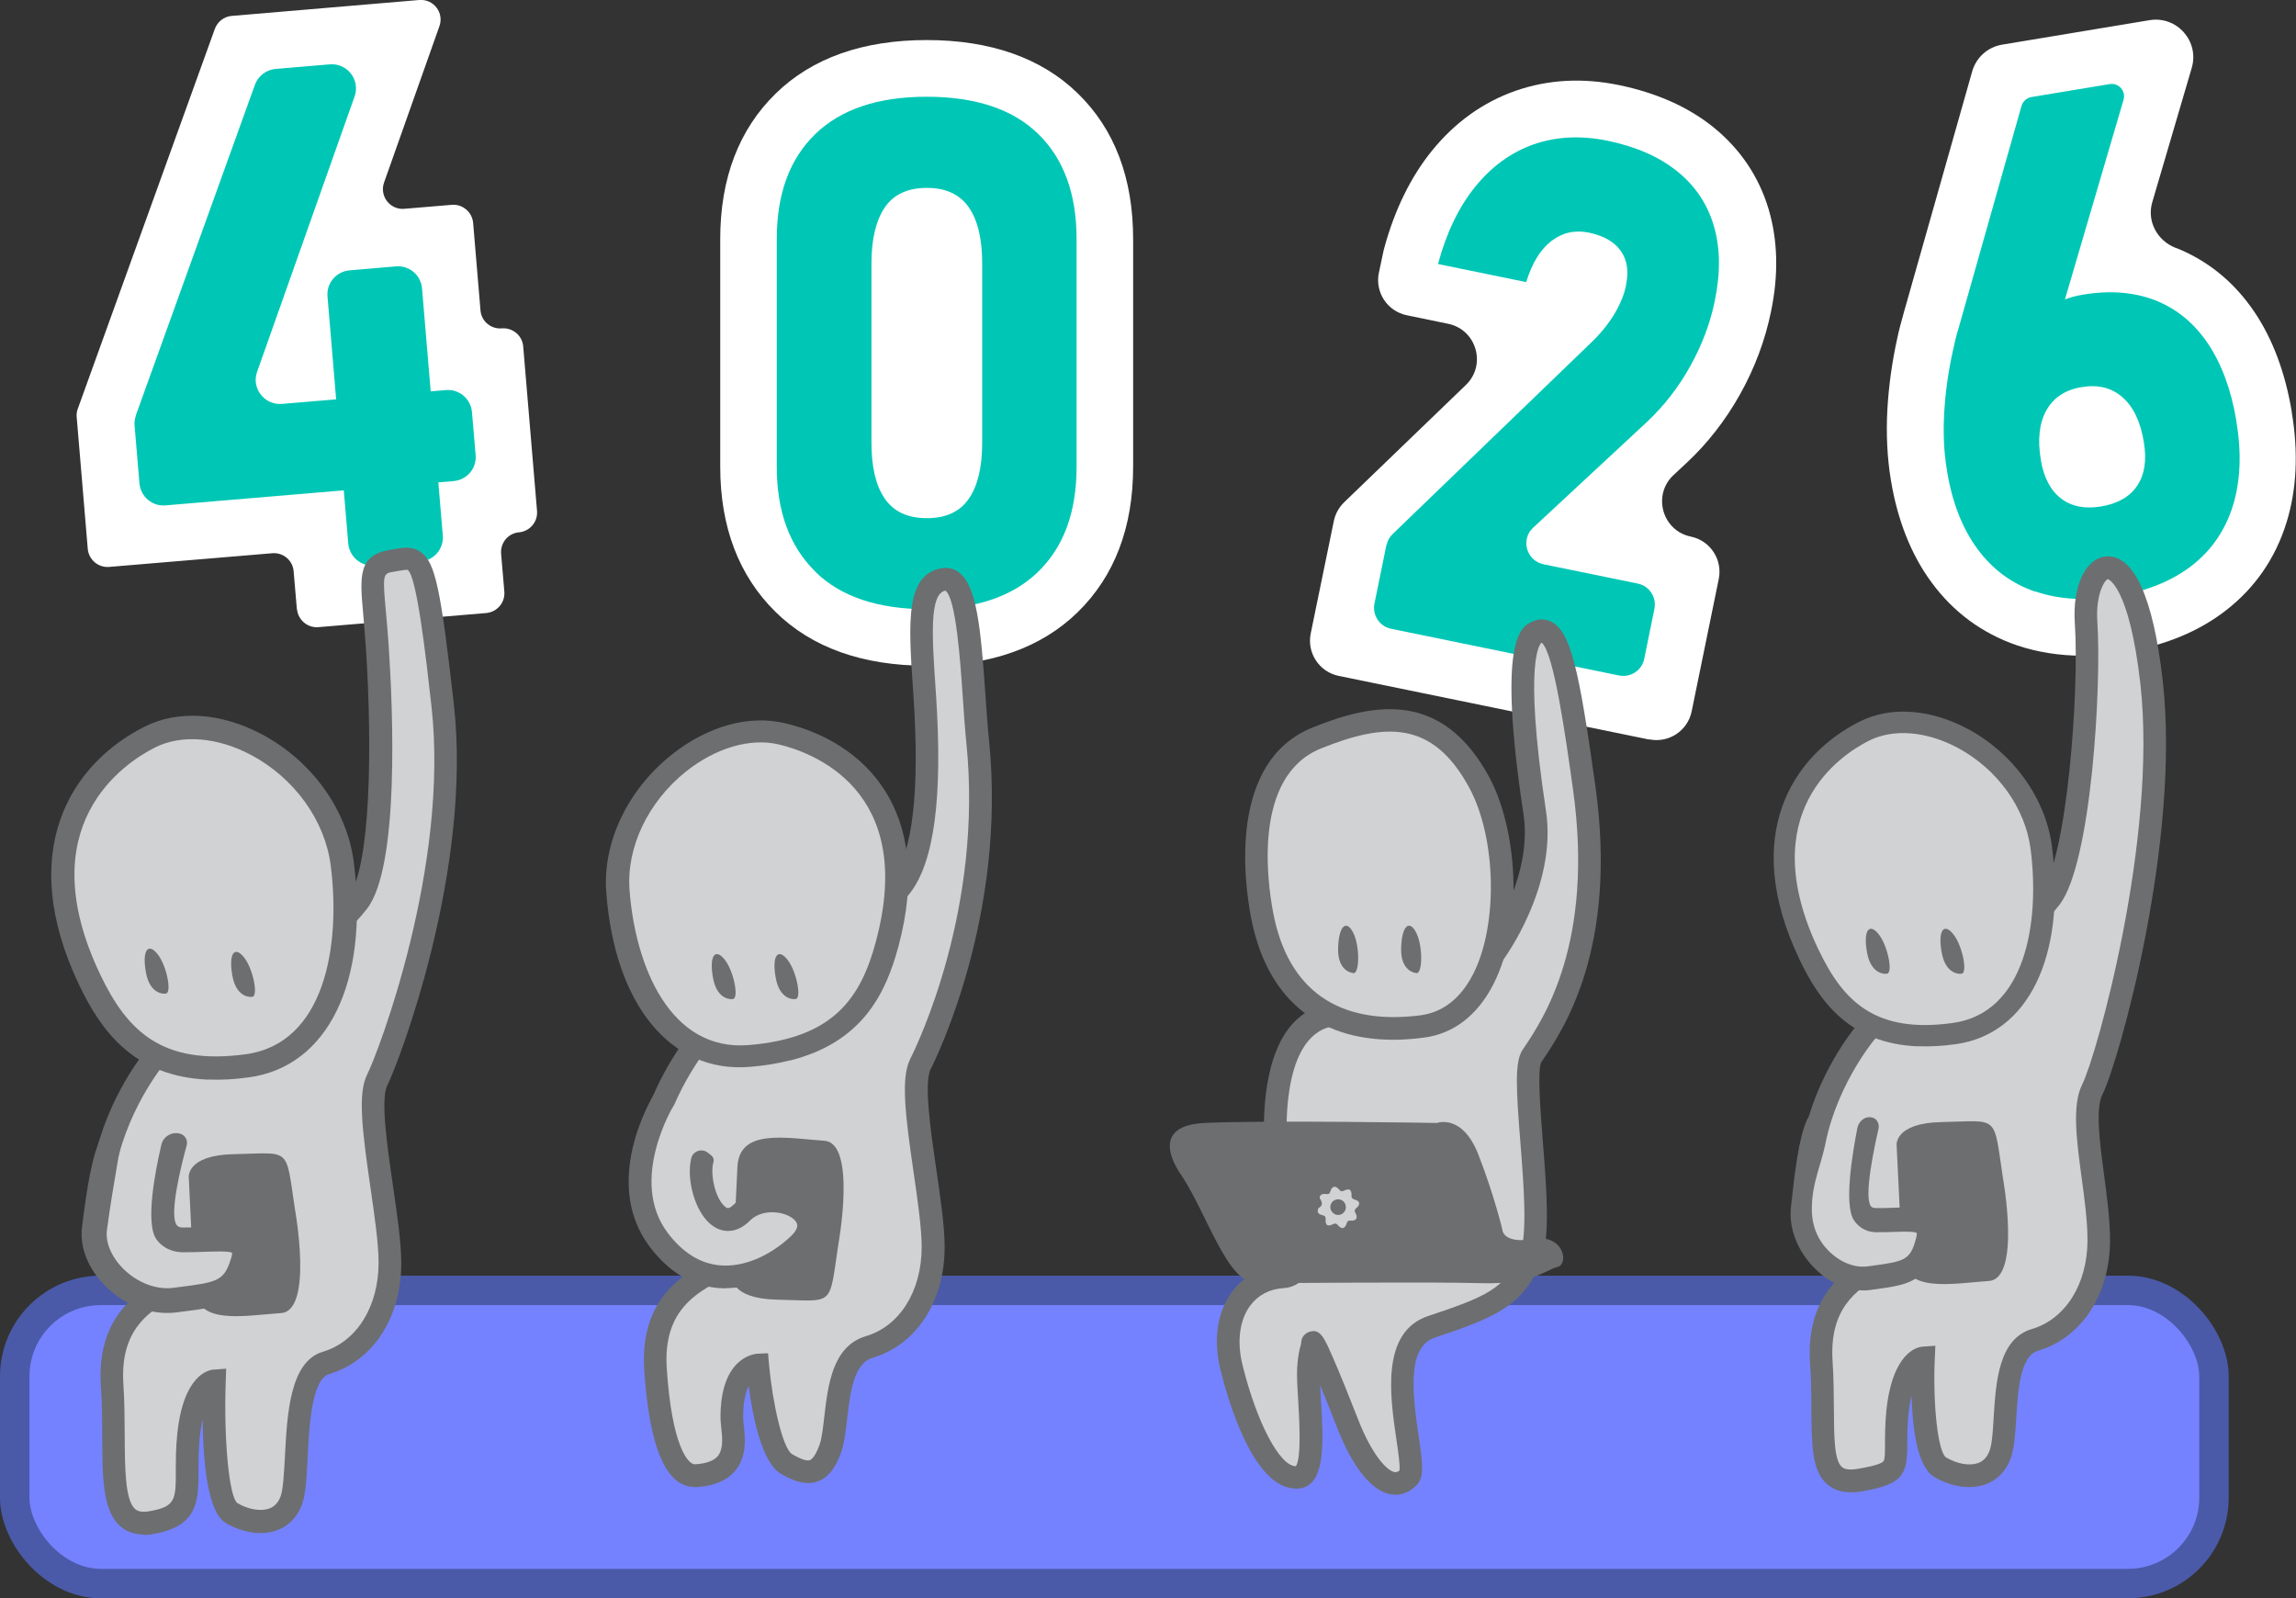 <?xml version="1.0" encoding="UTF-8"?>
<svg id="Layer_2" data-name="Layer 2" xmlns="http://www.w3.org/2000/svg" viewBox="0 0 155.92 108.54">
  <rect x="0" y="0" width="155.92" height="108.54" fill="#333333" stroke="none"/>
  <defs>
    <style>
      .cls-1 {
        fill: #00c7b5;
      }

      .cls-1, .cls-2, .cls-3, .cls-4 {
        stroke-width: 0px;
      }

      .cls-2 {
        fill: #6d6e70;
      }

      .cls-5 {
        fill: #7582ff;
        stroke: #4a5aa8;
        stroke-miterlimit: 10;
        stroke-width: 2px;
      }

      .cls-3 {
        fill: #fff;
      }

      .cls-4 {
        fill: #d0d2d3;
      }
    </style>
  </defs>
  <g id="guyts">
    <rect class="cls-5" x="1" y="87.63" width="149.35" height="19.91" rx="5.84" ry="5.84"/>
    <g>
      <g>
        <path class="cls-3" d="M9.2,28.28L17.37,5.58c.18-.49.63-.84,1.15-.88l4.34-.36c.97-.08,1.7.86,1.37,1.78l-6.92,19.57c-.32.92.41,1.86,1.37,1.78l11.89-1c.74-.06,1.38.49,1.45,1.22l.3,3.51c.06.74-.49,1.38-1.22,1.45l-20.16,1.7c-.74.06-1.38-.49-1.45-1.22l-.36-4.27c-.02-.19,0-.38.07-.57ZM23.43,18.39l3.75-.32c.74-.06,1.38.49,1.45,1.22l1.46,17.37c.06.74-.49,1.38-1.22,1.45l-3.75.32c-.74.06-1.38-.49-1.45-1.22l-1.46-17.37c-.06-.74.49-1.38,1.22-1.45Z"/>
        <path class="cls-3" d="M20.16,41.37l-.22-2.58c-.06-.74-.71-1.28-1.45-1.22l-11.08.93c-.74.06-1.38-.49-1.45-1.22l-.75-8.94c-.02-.19,0-.38.07-.57L14.59,1.96c.18-.49.63-.84,1.15-.88L28.47,0c.97-.08,1.7.86,1.37,1.78l-3.76,10.62c-.32.92.41,1.86,1.37,1.78l3.23-.27c.74-.06,1.38.49,1.45,1.22l.5,5.95c.06.74.71,1.28,1.45,1.22h0c.74-.06,1.39.49,1.45,1.22l.94,11.18c.06.74-.49,1.38-1.22,1.45h0c-.74.06-1.28.71-1.22,1.45l.22,2.58c.06.74-.49,1.38-1.22,1.45l-11.41.96c-.74.06-1.38-.49-1.45-1.22Z"/>
      </g>
      <g>
        <path class="cls-3" d="M55.35,38.8c-1.73-1.71-2.6-4.07-2.6-7.1v-15.47c0-3.06.87-5.43,2.61-7.12,1.74-1.69,4.26-2.54,7.57-2.54s5.85.84,7.58,2.53,2.6,4.06,2.6,7.14v15.47c0,3.06-.87,5.43-2.61,7.12-1.74,1.69-4.26,2.54-7.57,2.54s-5.85-.85-7.58-2.56ZM65.79,33.87c.61-.88.91-2.15.91-3.8v-12.19c0-1.65-.3-2.92-.91-3.8s-1.56-1.32-2.85-1.32-2.25.44-2.85,1.32-.91,2.15-.91,3.8v12.19c0,1.65.3,2.92.91,3.8.61.88,1.56,1.32,2.85,1.32s2.25-.44,2.85-1.32Z"/>
        <path class="cls-3" d="M62.93,45.21c-4.35,0-7.81-1.23-10.28-3.67-2.48-2.45-3.74-5.76-3.74-9.84v-15.47c0-4.12,1.27-7.44,3.77-9.88,2.47-2.41,5.92-3.63,10.25-3.63s7.8,1.22,10.26,3.62c2.5,2.43,3.76,5.76,3.76,9.89v15.47c0,4.12-1.27,7.44-3.77,9.88-2.47,2.41-5.92,3.63-10.25,3.63Z"/>
      </g>
      <g>
        <path class="cls-3" d="M94.1,37.32c.1-.48.34-.92.7-1.27l13.26-12.79c.62-.59,1.14-1.23,1.56-1.91.41-.68.68-1.33.81-1.96v-.05c.2-.93.08-1.7-.36-2.32-.44-.61-1.15-1.02-2.15-1.23-.97-.2-1.82,0-2.56.57s-1.31,1.5-1.7,2.77v.02s-5.99-1.23-5.99-1.23v-.02c.57-2.12,1.41-3.86,2.53-5.24s2.44-2.33,3.97-2.87c1.53-.53,3.19-.61,4.98-.25,1.93.4,3.51,1.08,4.74,2.07,1.23.98,2.06,2.22,2.5,3.7.44,1.49.47,3.17.08,5.06v.02c-.32,1.56-.89,3.06-1.69,4.49-.8,1.44-1.78,2.68-2.91,3.75l-6.34,5.89c-1.45,1.35-.77,3.78,1.17,4.18l3.55.73c1.32.27,2.17,1.56,1.9,2.88l-.3,1.46c-.27,1.32-1.56,2.17-2.88,1.9l-13.54-2.78c-1.32-.27-2.17-1.56-1.9-2.88l.55-2.7Z"/>
        <path class="cls-3" d="M111.98,50.22l-21.07-4.32c-1.32-.27-2.17-1.56-1.9-2.88l1.57-7.64c.1-.48.34-.92.7-1.27l8.27-7.97c1.41-1.36.72-3.75-1.2-4.15l-2.81-.58c-1.33-.27-2.18-1.57-1.9-2.89l.32-1.51c.01-.06.03-.13.05-.19.71-2.59,1.79-4.8,3.23-6.58,1.57-1.94,3.49-3.31,5.7-4.08,2.19-.76,4.55-.89,7.01-.38,2.52.52,4.67,1.47,6.37,2.83,1.84,1.48,3.12,3.36,3.79,5.61.62,2.09.68,4.43.16,6.93-.4,1.96-1.11,3.85-2.1,5.62-.99,1.77-2.22,3.35-3.64,4.67l-.88.82c-1.45,1.35-.77,3.78,1.17,4.18h0c1.32.27,2.17,1.56,1.9,2.88l-1.84,8.99c-.27,1.32-1.56,2.17-2.88,1.9Z"/>
      </g>
      <g>
        <path class="cls-3" d="M138.21,40.18c-1.6-.55-2.91-1.52-3.93-2.91-1.02-1.39-1.71-3.15-2.06-5.29v-.02c-.21-1.22-.27-2.53-.19-3.93.08-1.4.28-2.84.61-4.3.05-.25.11-.49.17-.74.06-.25.13-.49.2-.72l4.42-15.59,7.16-1.19-5.31,18.09-1.73-.57c.26-.79.73-1.44,1.41-1.97.67-.52,1.5-.87,2.49-1.03,1.85-.31,3.49-.17,4.93.39,1.44.57,2.63,1.55,3.56,2.93.93,1.39,1.58,3.14,1.93,5.25v.02c.36,2.16.28,4.07-.23,5.73-.52,1.67-1.44,3.02-2.78,4.07-1.34,1.04-3.05,1.74-5.12,2.08-2.06.34-3.9.24-5.5-.31ZM145.14,32.98c.5-.75.65-1.73.45-2.93v-.02c-.23-1.39-.71-2.4-1.45-3.05s-1.66-.88-2.78-.69c-1.11.18-1.9.71-2.39,1.57-.48.86-.61,1.98-.38,3.35v.02c.2,1.2.66,2.07,1.37,2.62.72.55,1.63.73,2.74.54,1.12-.19,1.94-.66,2.44-1.41Z"/>
        <path class="cls-3" d="M141.44,44.53c-1.59,0-3.09-.24-4.48-.71h0c-2.35-.81-4.3-2.24-5.79-4.27-1.38-1.87-2.31-4.21-2.76-6.94-.25-1.51-.33-3.11-.24-4.79.09-1.61.32-3.27.69-4.93.06-.27.12-.55.2-.83.08-.3.16-.59.24-.88l4.63-16.33c.27-.95,1.06-1.66,2.04-1.82l10-1.66c1.86-.31,3.4,1.43,2.87,3.24l-2.68,9.12c-.38,1.29.33,2.61,1.58,3.1,0,0,.01,0,.02,0,2.17.86,3.97,2.33,5.34,4.36,1.24,1.84,2.09,4.12,2.53,6.76v.04c.46,2.72.34,5.25-.35,7.48-.75,2.43-2.13,4.43-4.09,5.96-1.84,1.44-4.15,2.4-6.86,2.84-1,.16-1.96.25-2.9.25Z"/>
      </g>
      <path class="cls-1" d="M9.22,28.22L17.31,5.76c.22-.6.76-1.02,1.4-1.08l3.69-.31c1.18-.1,2.08,1.06,1.68,2.18l-6.62,18.7c-.4,1.12.5,2.27,1.68,2.18l11.14-.94c.9-.08,1.69.59,1.77,1.49l.25,2.92c.08.9-.59,1.69-1.49,1.77l-19.57,1.65c-.9.08-1.69-.59-1.77-1.49l-.33-3.92c-.02-.23.01-.47.09-.69ZM23.73,18.36l3.16-.27c.9-.08,1.69.59,1.77,1.49l1.41,16.78c.08.9-.59,1.69-1.49,1.77l-3.16.27c-.9.08-1.69-.59-1.77-1.49l-1.41-16.78c-.08-.9.59-1.69,1.49-1.77Z"/>
      <path class="cls-1" d="M55.35,38.8c-1.73-1.71-2.6-4.07-2.6-7.1v-15.47c0-3.06.87-5.43,2.61-7.12,1.74-1.69,4.26-2.54,7.57-2.54s5.85.84,7.58,2.53,2.6,4.06,2.6,7.14v15.47c0,3.06-.87,5.43-2.61,7.12-1.74,1.69-4.26,2.54-7.57,2.54s-5.85-.85-7.58-2.56ZM65.79,33.87c.61-.88.91-2.15.91-3.8v-12.19c0-1.65-.3-2.92-.91-3.8s-1.56-1.32-2.85-1.32-2.25.44-2.85,1.32-.91,2.15-.91,3.8v12.19c0,1.65.3,2.92.91,3.8.61.88,1.56,1.32,2.85,1.32s2.25-.44,2.85-1.32Z"/>
      <path class="cls-1" d="M94.16,37.02c.06-.29.2-.55.41-.75l13.48-13c.62-.59,1.14-1.23,1.56-1.91.41-.68.68-1.33.81-1.96v-.05c.2-.93.08-1.7-.36-2.32-.44-.61-1.15-1.02-2.15-1.23-.97-.2-1.82,0-2.56.57s-1.31,1.5-1.7,2.77v.02s-5.99-1.23-5.99-1.23v-.02c.57-2.12,1.41-3.86,2.53-5.24s2.44-2.33,3.97-2.87c1.53-.53,3.19-.61,4.98-.25,1.93.4,3.51,1.08,4.74,2.07,1.23.98,2.06,2.22,2.5,3.7.44,1.49.47,3.17.08,5.06v.02c-.32,1.56-.89,3.06-1.69,4.49-.8,1.44-1.78,2.68-2.91,3.75l-7.74,7.19c-.87.8-.46,2.25.7,2.49l6.4,1.31c.79.16,1.29.93,1.13,1.72l-.69,3.39c-.16.79-.93,1.29-1.72,1.13l-15.47-3.17c-.79-.16-1.29-.93-1.13-1.72l.81-3.97Z"/>
      <path class="cls-1" d="M138.21,40.18c-1.6-.55-2.91-1.52-3.93-2.91-1.02-1.39-1.71-3.15-2.06-5.29v-.02c-.21-1.22-.27-2.53-.19-3.93.08-1.4.28-2.84.61-4.3.05-.25.11-.49.17-.74.06-.25.13-.49.2-.72l4.27-15.08c.09-.31.35-.54.67-.6l5.32-.88c.61-.1,1.11.47.94,1.06l-4.69,15.98c-.13.45-.62.71-1.06.56h0c-.54-.18-.74-.82-.42-1.29.25-.37.55-.69.92-.98.67-.52,1.5-.87,2.49-1.03,1.85-.31,3.49-.17,4.93.39,1.44.57,2.63,1.55,3.56,2.93.93,1.39,1.58,3.14,1.93,5.25v.02c.36,2.16.28,4.07-.23,5.73-.52,1.67-1.44,3.02-2.78,4.07-1.34,1.04-3.05,1.74-5.12,2.08-2.06.34-3.9.24-5.5-.31ZM145.14,32.98c.5-.75.65-1.73.45-2.93v-.02c-.23-1.39-.71-2.4-1.45-3.05s-1.66-.88-2.78-.69c-1.11.18-1.9.71-2.39,1.57-.48.86-.61,1.98-.38,3.35v.02c.2,1.2.66,2.07,1.37,2.62.72.55,1.63.73,2.74.54,1.12-.19,1.94-.66,2.44-1.41Z"/>
      <g>
        <g>
          <path class="cls-4" d="M10.64,71.66s-2.98,3.51-3.63,8.22c0,0-.62,4.22,2.83,5.79s3.41.87,1.62,1.79-4.09,2.45-3.83,6.6c.33,5.09-.65,9.9,2.64,9.33s2.16-2.36,2.54-5.94,1.76-3.68,1.76-3.68c0,0-.3,8.11,1.14,8.95s3.42.94,4.08-.85-.19-8.58,2.36-9.33,4.34-3.3,4.34-6.79-1.82-10.52-.86-12.43,5.67-14.61,4.44-25.46-1.51-10.09-3.39-9.81-1.35,1.32-1.05,5.75.67,14.89-1.31,17.44-5.68,4.91-5.68,4.91l-6.67,2.92-1.32,2.58Z"/>
          <path class="cls-2" d="M9.77,104.21c-.61,0-1.14-.18-1.56-.53-1.25-1.05-1.26-3.3-1.27-6.16,0-1.1-.01-2.24-.09-3.4-.27-4.22,1.91-6.07,3.95-7.18-.36-.15-.8-.33-1.3-.56-3.14-1.43-3.51-4.95-3.27-6.61.64-4.56,3.3-7.99,3.75-8.53l1.41-2.74,6.87-3c.44-.29,3.68-2.45,5.43-4.7,1.45-1.86,1.62-9.84,1.15-16.91-.06-.83-.12-1.54-.17-2.14-.24-2.63-.37-4.08,1.88-4.42.11-.02.21-.03.3-.05.55-.1,1.17-.2,1.75.23.96.72,1.33,2.45,2.22,10.31,1.27,11.23-3.72,24.31-4.52,25.89-.47.94,0,4.17.38,6.77.29,2,.57,3.89.57,5.31,0,3.69-1.92,6.64-4.89,7.52-1.2.36-1.37,3.58-1.47,5.71-.07,1.38-.13,2.46-.38,3.15-.32.86-.91,1.47-1.72,1.76-1.02.36-2.32.17-3.47-.51-1.21-.72-1.53-4.07-1.56-7.04-.07.33-.14.72-.19,1.18-.09.87-.09,1.64-.09,2.32,0,2.02,0,3.77-3.09,4.3-.22.04-.43.06-.63.06ZM11.22,72.16c-.05.06-2.84,3.42-3.46,7.83-.02.15-.48,3.68,2.38,4.99,1.02.46,1.71.72,2.17.89.61.22,1.09.4,1.1.99.01.58-.48.79-.85.94-.19.08-.45.19-.77.35-1.91.98-3.64,2.37-3.41,5.86.08,1.21.08,2.37.09,3.49.01,2.17.02,4.41.72,4.99.07.06.3.25.94.14,1.81-.31,1.81-.79,1.81-2.78,0-.72,0-1.53.1-2.48.42-4.02,2.13-4.34,2.47-4.36l.85-.06-.03.85c-.14,3.92.22,7.79.78,8.27.74.44,1.58.58,2.16.38.37-.13.63-.41.79-.84.17-.47.23-1.6.29-2.7.15-2.87.33-6.44,2.57-7.11,2.3-.68,3.79-3.06,3.79-6.05,0-1.31-.28-3.23-.55-5.09-.57-3.92-.87-6.4-.23-7.68.77-1.53,5.59-14.17,4.37-25.03-.37-3.32-1-8.87-1.62-9.25-.07-.02-.37.03-.56.06-.11.02-.22.04-.34.06-.78.12-.81.12-.57,2.76.06.62.12,1.34.18,2.18.3,4.45.75,15.11-1.47,17.96-2.04,2.62-5.71,4.98-5.87,5.08l-.11.06-6.42,2.81-1.23,2.41-.06.07ZM14.69,94.54h0,0Z"/>
        </g>
        <g>
          <path class="cls-4" d="M6.1,66.55c-4.08-8.53-.65-14.12,4.07-16.5s12.24,2.04,13.08,8.62c.83,6.58-.96,12.94-6.43,13.7-6.14.85-8.8-1.81-10.72-5.83Z"/>
          <path class="cls-2" d="M14.18,73.32c-5.07-.19-7.3-3.29-8.8-6.42-4.34-9.1-.56-15.03,4.43-17.55,2.28-1.15,5.19-.96,7.98.52,3.4,1.81,5.79,5.14,6.24,8.71,1.03,8.12-1.76,13.84-7.11,14.58-1,.14-1.91.19-2.74.15ZM6.82,66.21c1.82,3.8,4.19,6.17,9.89,5.38,5.35-.74,6.44-7.37,5.75-12.81-.39-3.06-2.46-5.94-5.41-7.51-2.29-1.22-4.73-1.41-6.52-.51-2.1,1.06-8.56,5.3-3.71,15.45h0Z"/>
        </g>
        <path class="cls-2" d="M13.18,87.42l-.36-7.44s-.21-1.53,3.05-1.6c3.94-.08,3.51-.56,4.16,3.74,0,0,1.26,6.89-.94,7.05-2.65.19-5.78.84-5.91-1.76Z"/>
        <g>
          <path class="cls-4" d="M12.04,76.92c-.77,2.62-2.21,7.24.4,7.27s4.71-.55,4.04,1.57-1.78,2.17-4.63,2.52-5.76-2.37-5.44-4.85.48-3.59,1.31-4.61"/>
          <path class="cls-2" d="M11.53,89.16c.14,0,.28-.02.42-.03l.37-.05c2.6-.32,4.17-.51,4.97-3.06.1-.31.39-1.25-.17-1.97-.63-.82-1.8-.78-3.29-.72-.45.02-.91.03-1.39.03-.32,0-.4-.11-.44-.17-.53-.7.3-4.04.68-5.42.09-.34-.11-.68-.44-.78h0c-.56-.16-1.15.18-1.28.74-.42,1.8-1.12,5.39-.32,6.46.29.38.83.84,1.79.85.52,0,1.02-.01,1.47-.03.67-.02,1.57-.06,1.86.06,0,.06,0,.2-.09.45-.46,1.47-.91,1.56-3.55,1.89l-.37.05c-1.14.14-2.43-.35-3.38-1.3-.8-.8-1.22-1.78-1.11-2.62.2-1.56.53-3.45.85-5.36.08-.45.18-.82-.18-1.11l-.11-.09c-.3-.24-.75-.15-.92.18-.67,1.33-1.01,3.59-1.33,6.17-.17,1.37.41,2.84,1.6,4.02,1.22,1.21,2.83,1.87,4.38,1.81Z"/>
        </g>
        <path class="cls-2" d="M11.2,67.48s-1.01.11-1.29-1.44.17-2.05.81-1.22.99,2.78.48,2.65Z"/>
        <path class="cls-2" d="M17.07,67.7s-1.01.11-1.29-1.44.17-2.05.81-1.22.99,2.78.48,2.65Z"/>
      </g>
      <g>
        <g>
          <path class="cls-4" d="M47.53,70.58s-2.98,3.51-3.63,8.22c0,0-.62,4.22,2.83,5.79s3.41.87,1.62,1.79-4.09,2.45-3.83,6.6c.33,5.09,1.41,7.3,2.72,7.22,3.34-.19,2.48-2.88,2.46-3.83-.05-3.6,1.76-3.68,1.76-3.68,0,0,.51,5.86,1.95,6.71s2.3.8,2.96-.99.12-6.19,2.66-6.95,4.34-3.3,4.34-6.79-1.82-10.52-.86-12.43,4.99-10.99,3.89-21.85c-.46-4.51-.4-11.36-2.28-11.07s-1.61,3.4-1.31,7.83.38,10.46-1.6,13.01-5.68,4.91-5.68,4.91l-6.67,2.92-1.32,2.58Z"/>
          <path class="cls-2" d="M47.16,100.98c-1.92,0-3.07-2.67-3.41-7.95-.27-4.22,1.91-6.07,3.95-7.18-.36-.15-.8-.33-1.3-.56-3.14-1.43-3.51-4.95-3.27-6.61.64-4.56,3.3-7.99,3.75-8.53l1.41-2.75,6.87-3c.44-.29,3.68-2.45,5.43-4.7,1.39-1.79,1.88-5.99,1.44-12.48l-.03-.43c-.31-4.55-.53-7.83,2-8.21.42-.06.82.05,1.16.32,1.17.94,1.45,3.76,1.76,8.3.08,1.12.15,2.18.25,3.14,1.17,11.64-3.44,21.22-3.97,22.27-.47.94,0,4.17.38,6.77.29,2,.57,3.89.57,5.31,0,3.69-1.92,6.64-4.89,7.52-1.29.38-1.53,2.38-1.73,4.15-.1.88-.2,1.7-.43,2.33-.25.67-.68,1.6-1.58,1.92-.88.31-1.8-.12-2.5-.53-1.29-.76-1.91-3.92-2.18-5.96-.22.45-.39,1.16-.37,2.25,0,.12.02.26.04.43.09.79.24,2.11-.59,3.09-.56.66-1.44,1.03-2.63,1.1-.04,0-.08,0-.12,0ZM48.12,71.08s-2.84,3.41-3.46,7.83c-.02.15-.48,3.68,2.38,4.99,1.02.46,1.71.72,2.17.89.61.22,1.09.4,1.1.99.01.58-.48.79-.85.94-.19.08-.45.19-.77.35-1.9.98-3.64,2.37-3.41,5.86.35,5.35,1.47,6.51,1.9,6.51,0,0,0,0,.01,0,.75-.04,1.27-.23,1.55-.55.4-.48.31-1.31.24-1.92-.02-.22-.04-.4-.05-.58-.06-4.3,2.39-4.45,2.5-4.46l.73-.03.06.73c.23,2.59.93,5.74,1.57,6.12.73.43,1.06.46,1.2.41.12-.04.36-.23.65-1,.17-.45.25-1.19.34-1.97.25-2.13.55-4.77,2.82-5.45,2.3-.68,3.79-3.06,3.79-6.05,0-1.31-.28-3.23-.55-5.09-.57-3.92-.87-6.4-.23-7.68.51-1.01,4.95-10.22,3.82-21.42-.1-.99-.18-2.11-.25-3.19-.16-2.35-.46-6.71-1.18-7.2-1.1.21-.9,3.16-.67,6.58l.03.43c.47,6.98-.11,11.4-1.76,13.53-2.04,2.62-5.71,4.98-5.87,5.08l-.11.06-6.42,2.81-1.23,2.41-.06.07Z"/>
        </g>
        <g>
          <path class="cls-4" d="M60.24,64.11c2.34-8.69-2.09-13.09-7.16-14.28s-11.57,4.45-11.12,10.67,3.44,11.67,8.93,11.22c6.17-.51,8.25-3.51,9.35-7.6Z"/>
          <path class="cls-2" d="M53.65,72.02c4.92-1.24,6.5-4.55,7.36-7.74,2.49-9.26-2.35-13.91-7.72-15.17-2.45-.58-5.26.21-7.7,2.16-2.97,2.37-4.67,5.94-4.42,9.3.56,7.67,4.39,12.33,9.76,11.88,1-.08,1.9-.23,2.71-.44ZM59.48,63.95c-1.04,3.87-2.91,6.55-8.63,7.02-5.37.45-7.72-5.4-8.1-10.55-.21-2.89,1.26-5.97,3.84-8.03,2.01-1.6,4.35-2.29,6.28-1.84,2.25.53,9.39,3.06,6.61,13.39h0Z"/>
        </g>
        <path class="cls-2" d="M50.08,79.22l-.36,7.44s-.21,1.53,3.05,1.6c3.94.08,3.51.56,4.16-3.74,0,0,1.26-6.89-.94-7.05-2.65-.19-5.78-.84-5.91,1.76Z"/>
        <path class="cls-2" d="M49.71,67.85s-1.01.11-1.29-1.44.17-2.05.81-1.22.99,2.78.48,2.65Z"/>
        <path class="cls-2" d="M53.97,67.85s-1.01.11-1.29-1.44.17-2.05.81-1.22.99,2.78.48,2.65Z"/>
        <g>
          <path class="cls-4" d="M45.74,75.08s-4.04,5.07-1.02,9.1,7.13,2.58,9.49.35-1.91-4.11-3.85-2.17-3.48-2.79-2.4-4.16"/>
          <path class="cls-2" d="M49.28,87.49c-.17,0-.34,0-.51-.02-1.8-.15-3.37-1.1-4.66-2.82-3.3-4.4.17-10.12.32-10.37l1.31.81-.65-.4.65.4c-.03.05-3.07,5.08-.4,8.63,1.02,1.35,2.22,2.1,3.56,2.21,1.55.14,3.34-.6,4.79-1.96.2-.19.52-.54.44-.84-.07-.28-.46-.57-.97-.71-.64-.18-1.61-.16-2.25.49-.85.85-1.89.91-2.72.17-.99-.88-1.59-2.95-1.25-4.42.12-.5.73-.7,1.13-.38l.23.18c.14.11.2.29.15.46-.23.75.09,2.41.76,3,.15.13.26.23.61-.11,1.11-1.11,2.67-1.18,3.75-.88,1.08.3,1.84.98,2.05,1.82.11.46.15,1.36-.88,2.33-1.64,1.54-3.6,2.4-5.47,2.4Z"/>
        </g>
      </g>
      <g>
        <g>
          <path class="cls-4" d="M101.41,64.77s3.53-4.77,2.8-9.58-1.44-11.43.1-12.25,2.22,3.12,3.26,10.52c1.54,11.01-2.27,16.33-3.54,18.24-.92,1.39,1,10.94-.09,13.68s-2.81,3.41-6.71,4.71-.72,9.35-1.56,10.22c-1.29,1.34-2.98-.65-4.12-3.57-1.69-4.33-2.55-6.15-2.4-5.42,0,0-.36.91-.28,2.42.13,2.59.56,6.42-.7,6.57-2,.24-3.72-4.14-4.54-7.49s.74-5.95,3.46-6.13-.19-6.11-.19-6.11c0,0-1.79-10.62,3.41-11.66s11.11-4.16,11.11-4.16Z"/>
          <path class="cls-2" d="M94.77,101.51c-.12,0-.25-.01-.37-.04-1.73-.35-2.98-2.94-3.57-4.45-.48-1.22-.87-2.2-1.18-2.96.01.24.03.5.04.76.19,3.11.37,6.04-1.44,6.26-.08,0-.17.01-.25.01-2.92,0-4.65-6.15-5.12-8.08-.5-2.03-.22-3.9.77-5.26.79-1.08,1.99-1.73,3.39-1.82.25-.02.3-.1.33-.16.41-.7-.29-3.06-1.16-4.84l-.05-.1-.02-.11c-.08-.46-1.85-11.37,4.02-12.54,4.56-.91,9.76-3.51,10.74-4.01.55-.8,3.17-4.88,2.56-8.87-1.79-11.83-.19-12.68.5-13.04.46-.25.95-.26,1.38-.04,1.34.68,1.89,3.25,3,11.14,1.54,11.01-2.16,16.53-3.56,18.61l-.11.16c-.28.51-.06,3.3.1,5.34.26,3.24.52,6.58-.12,8.2-1.21,3.05-3.19,3.82-7.19,5.16-1.86.62-1.59,3.52-1.12,6.7.26,1.78.41,2.77-.13,3.32-.42.43-.92.66-1.45.66ZM89.19,90.39c.54,0,.81.61,1.35,1.85.44,1.01,1.03,2.47,1.72,4.23.88,2.24,1.88,3.39,2.44,3.5.06.01.17.03.34-.11.05-.35-.1-1.35-.21-2.1-.43-2.91-1.08-7.31,2.16-8.39,3.9-1.3,5.29-1.87,6.24-4.26.51-1.29.24-4.74.02-7.51-.28-3.57-.41-5.48.15-6.31l.11-.16c1.3-1.95,4.77-7.12,3.31-17.54-.49-3.5-1.3-9.31-2.13-9.95,0,0,0,0,0,0-.05.03-1.29.94.3,11.45.76,5.07-2.79,9.95-2.95,10.15l-.1.14-.15.08c-.25.13-6.07,3.19-11.32,4.24-3.62.72-3.28,7.84-2.83,10.67.45.94,2.04,4.5,1.06,6.19-.22.39-.68.86-1.56.92-.94.06-1.72.48-2.25,1.2-.71.97-.9,2.42-.52,3.98.96,3.92,2.53,6.91,3.63,6.91h0c.4-.54.23-3.3.15-4.64-.02-.39-.05-.77-.06-1.13-.06-1.28.15-2.17.27-2.55-.01-.6.46-.77.56-.81.1-.03.19-.04.27-.04ZM95.02,99.91h0,0Z"/>
        </g>
        <g>
          <path class="cls-4" d="M85.7,62.13c-.72-3.78-.88-10.15,3.71-12s8.3-2.04,11.03,2.99,2.21,15.82-3.88,16.6c-6.48.83-9.86-2.39-10.85-7.59Z"/>
          <path class="cls-2" d="M94.62,70.61c-5.24,0-8.64-2.91-9.67-8.34h0c-.46-2.43-1.53-10.55,4.17-12.86,4.13-1.67,8.78-2.57,12,3.34,1.87,3.44,2.43,9.92.29,14.1-1.08,2.11-2.72,3.37-4.75,3.62-.71.09-1.38.14-2.04.14ZM86.46,61.98c1,5.27,4.46,7.68,10,6.97,1.52-.2,2.73-1.14,3.58-2.8,1.71-3.34,1.58-9.26-.27-12.67-2.49-4.58-5.7-4.41-10.07-2.65-4.62,1.87-3.65,9-3.24,11.15h0Z"/>
        </g>
        <path class="cls-2" d="M91.84,66.07s-1.01-.1-.97-1.67.58-1.98,1.04-1.03.42,2.92-.06,2.7Z"/>
        <path class="cls-2" d="M96.12,66.07s-1.01-.1-.97-1.67.58-1.98,1.04-1.03.42,2.92-.06,2.7Z"/>
        <path class="cls-2" d="M80.26,79.85s-2.63-3.39,1.54-3.59,15.79,0,15.79,0c0,0,1.72-.65,2.81,2.16s1.62,5.07,1.62,5.07c0,0,.01,1.01,2.1.65s2.45,1.72,1.63,1.91-1.63,1.19-5.17,1.09-13.29,0-15.26,0-3.34-4.67-5.06-7.28Z"/>
        <path class="cls-4" d="M89.5,82.08s.02-.03.03-.03c.29-.16.3-.36.12-.63-.11-.16.08-.36.29-.34.34.03.33.03.45-.29.03-.09.13-.19.22-.2.08-.01.21.06.27.13.17.21.24.22.48.1.09-.05.24-.06.31-.02.07.05.11.2.11.29-.02.26.03.32.29.4.09.03.21.11.23.19.02.08-.04.22-.11.28-.24.23-.24.22-.09.53.04.08.04.21,0,.28-.05.07-.17.13-.25.12-.34,0-.33-.01-.44.3-.03.09-.13.19-.22.21-.08.01-.21-.06-.27-.13-.17-.21-.24-.22-.48-.1-.09.05-.25.07-.32.02-.07-.05-.11-.2-.1-.3.02-.27-.01-.32-.29-.39-.22-.05-.31-.24-.2-.41ZM90.58,82.42c.24.16.57.1.73-.15.16-.23.09-.59-.15-.74-.25-.16-.57-.09-.73.15-.16.25-.1.56.15.73Z"/>
      </g>
      <g>
        <g>
          <path class="cls-4" d="M126.71,70.1s-2.98,3.51-3.63,8.22c0,0-.62,4.22,2.83,5.79s3.41.87,1.62,1.79-4.09,2.45-3.83,6.6c.33,5.09-.64,8.57,2.66,8.01s2.15-1.03,2.53-4.61,1.76-3.68,1.76-3.68c0,0-.3,6.57,1.14,7.42s3.42.94,4.08-.85-.19-7.04,2.36-7.79,4.34-3.3,4.34-6.79-1.4-8.32-.44-10.22,5.25-16.82,4.02-27.67-4.74-8.49-4.44-4.06-.43,16.14-2.41,18.69-4.57,3.66-4.57,3.66l-6.67,2.92-1.32,2.58Z"/>
          <path class="cls-2" d="M125.7,101.34c-.65,0-1.17-.17-1.59-.52-1.07-.9-1.08-2.65-1.1-5.07,0-.96-.01-2.04-.09-3.19-.27-4.22,1.91-6.07,3.95-7.18-.36-.15-.8-.33-1.3-.56-3.14-1.43-3.51-4.95-3.27-6.61.64-4.56,3.3-7.99,3.75-8.53l1.41-2.75,6.92-3.02s2.44-1.08,4.27-3.43c1.72-2.21,2.56-13.53,2.25-18.16-.17-2.5.72-4.41,2.11-4.53,1.88-.16,3.22,2.75,3.86,8.45,1.23,10.86-2.97,25.84-4.1,28.1-.48.96-.18,3.23.11,5.41.2,1.51.41,3.07.41,4.46,0,3.69-1.92,6.64-4.89,7.52-1.22.36-1.36,2.7-1.48,4.59-.07,1.1-.13,2.05-.38,2.73-.32.86-.91,1.47-1.72,1.76-1.02.36-2.32.17-3.47-.51-1.15-.68-1.48-3.3-1.54-5.55-.08.35-.15.75-.2,1.23-.09.88-.09,1.56-.09,2.12.01,2.11-.35,2.71-3.08,3.18-.28.05-.53.07-.77.07ZM127.29,70.6c-.05.06-2.84,3.42-3.46,7.83-.02.15-.48,3.68,2.38,4.99,1.02.46,1.71.72,2.17.89.61.22,1.09.4,1.1.99.01.58-.48.79-.85.94-.19.08-.45.19-.77.35-1.9.98-3.64,2.37-3.41,5.86.08,1.2.08,2.3.09,3.28.01,1.86.02,3.46.55,3.9.2.17.58.21,1.12.11.36-.06,1.47-.25,1.69-.5.11-.13.11-.6.11-1.15,0-.59,0-1.32.09-2.28.42-4.02,2.13-4.34,2.47-4.36l.86-.06-.04.86c-.14,3.15.22,6.35.76,6.72.76.45,1.59.59,2.17.39.37-.13.63-.41.79-.84.17-.47.23-1.35.28-2.29.15-2.36.33-5.3,2.58-5.97,2.3-.68,3.79-3.06,3.79-6.05,0-1.28-.2-2.79-.4-4.25-.34-2.53-.66-4.92.04-6.31.97-1.93,5.13-16.72,3.95-27.23-.75-6.6-2.18-7.09-2.2-7.09h0c-.19.02-.85.97-.72,2.9.29,4.35-.4,16.41-2.57,19.21-2.08,2.67-4.76,3.85-4.87,3.9l-6.42,2.8-1.23,2.41-.06.07Z"/>
        </g>
        <g>
          <path class="cls-4" d="M122.86,64.83c-3.75-7.85-.6-12.98,3.75-15.17s11.26,1.88,12.03,7.93-.88,11.9-5.91,12.6c-5.65.78-8.09-1.67-9.86-5.36Z"/>
          <path class="cls-2" d="M130.29,71.06c-4.67-.18-6.71-3.02-8.09-5.91-4-8.37-.51-13.82,4.07-16.14,2.1-1.06,4.77-.88,7.34.48,3.12,1.66,5.32,4.73,5.74,8.01.95,7.47-1.62,12.73-6.54,13.41-.92.13-1.76.17-2.52.14ZM123.51,64.52c1.67,3.5,3.86,5.68,9.1,4.95,4.92-.68,5.93-6.77,5.29-11.79-.36-2.82-2.26-5.46-4.98-6.91-2.11-1.12-4.35-1.3-6-.47-1.93.97-7.87,4.87-3.42,14.21h0Z"/>
        </g>
        <path class="cls-2" d="M129.16,85.24l-.36-7.44s-.21-1.53,3.05-1.6c3.94-.08,3.51-.56,4.16,3.74,0,0,1.26,6.89-.94,7.05-2.65.19-5.78.84-5.91-1.76Z"/>
        <g>
          <path class="cls-4" d="M127.02,75.83c-.63,2.52-1.82,6.97.37,7.01s3.94-.51,3.39,1.54-1.48,2.08-3.86,2.41-4.83-2.32-4.58-4.71.38-3.46,1.07-4.44"/>
          <path class="cls-2" d="M126.66,87.63c.12,0,.24-.01.35-.03l.31-.04c2.18-.3,3.49-.47,4.14-2.93.08-.3.32-1.2-.15-1.9-.53-.79-1.51-.76-2.75-.71-.37.01-.76.03-1.16.02-.27,0-.34-.11-.37-.16-.44-.68.23-3.89.54-5.22.07-.32-.09-.66-.37-.75h0c-.47-.16-.96.16-1.07.71-.34,1.73-.91,5.19-.24,6.23.24.37.7.81,1.5.83.44,0,.86,0,1.23-.02.56-.02,1.32-.05,1.55.07,0,.06,0,.19-.07.43-.38,1.41-.76,1.5-2.97,1.8l-.31.04c-.95.13-2.04-.35-2.84-1.27-.68-.77-.93-1.71-.94-2.53-.02-2.02.77-3.29,1.03-5.13.06-.44-.2-.83-.5-1.11l-.09-.09c-.25-.23-.62-.15-.77.17-.56,1.28-.82,3.46-1.09,5.94-.14,1.32.35,2.74,1.36,3.88,1.03,1.17,2.38,1.82,3.67,1.77Z"/>
        </g>
        <path class="cls-2" d="M128.08,66.13s-1.01.11-1.29-1.44.17-2.05.81-1.22.99,2.78.48,2.65Z"/>
        <path class="cls-2" d="M133.15,66.13s-1.01.11-1.29-1.44.17-2.05.81-1.22.99,2.78.48,2.65Z"/>
      </g>
    </g>
  </g>
</svg>